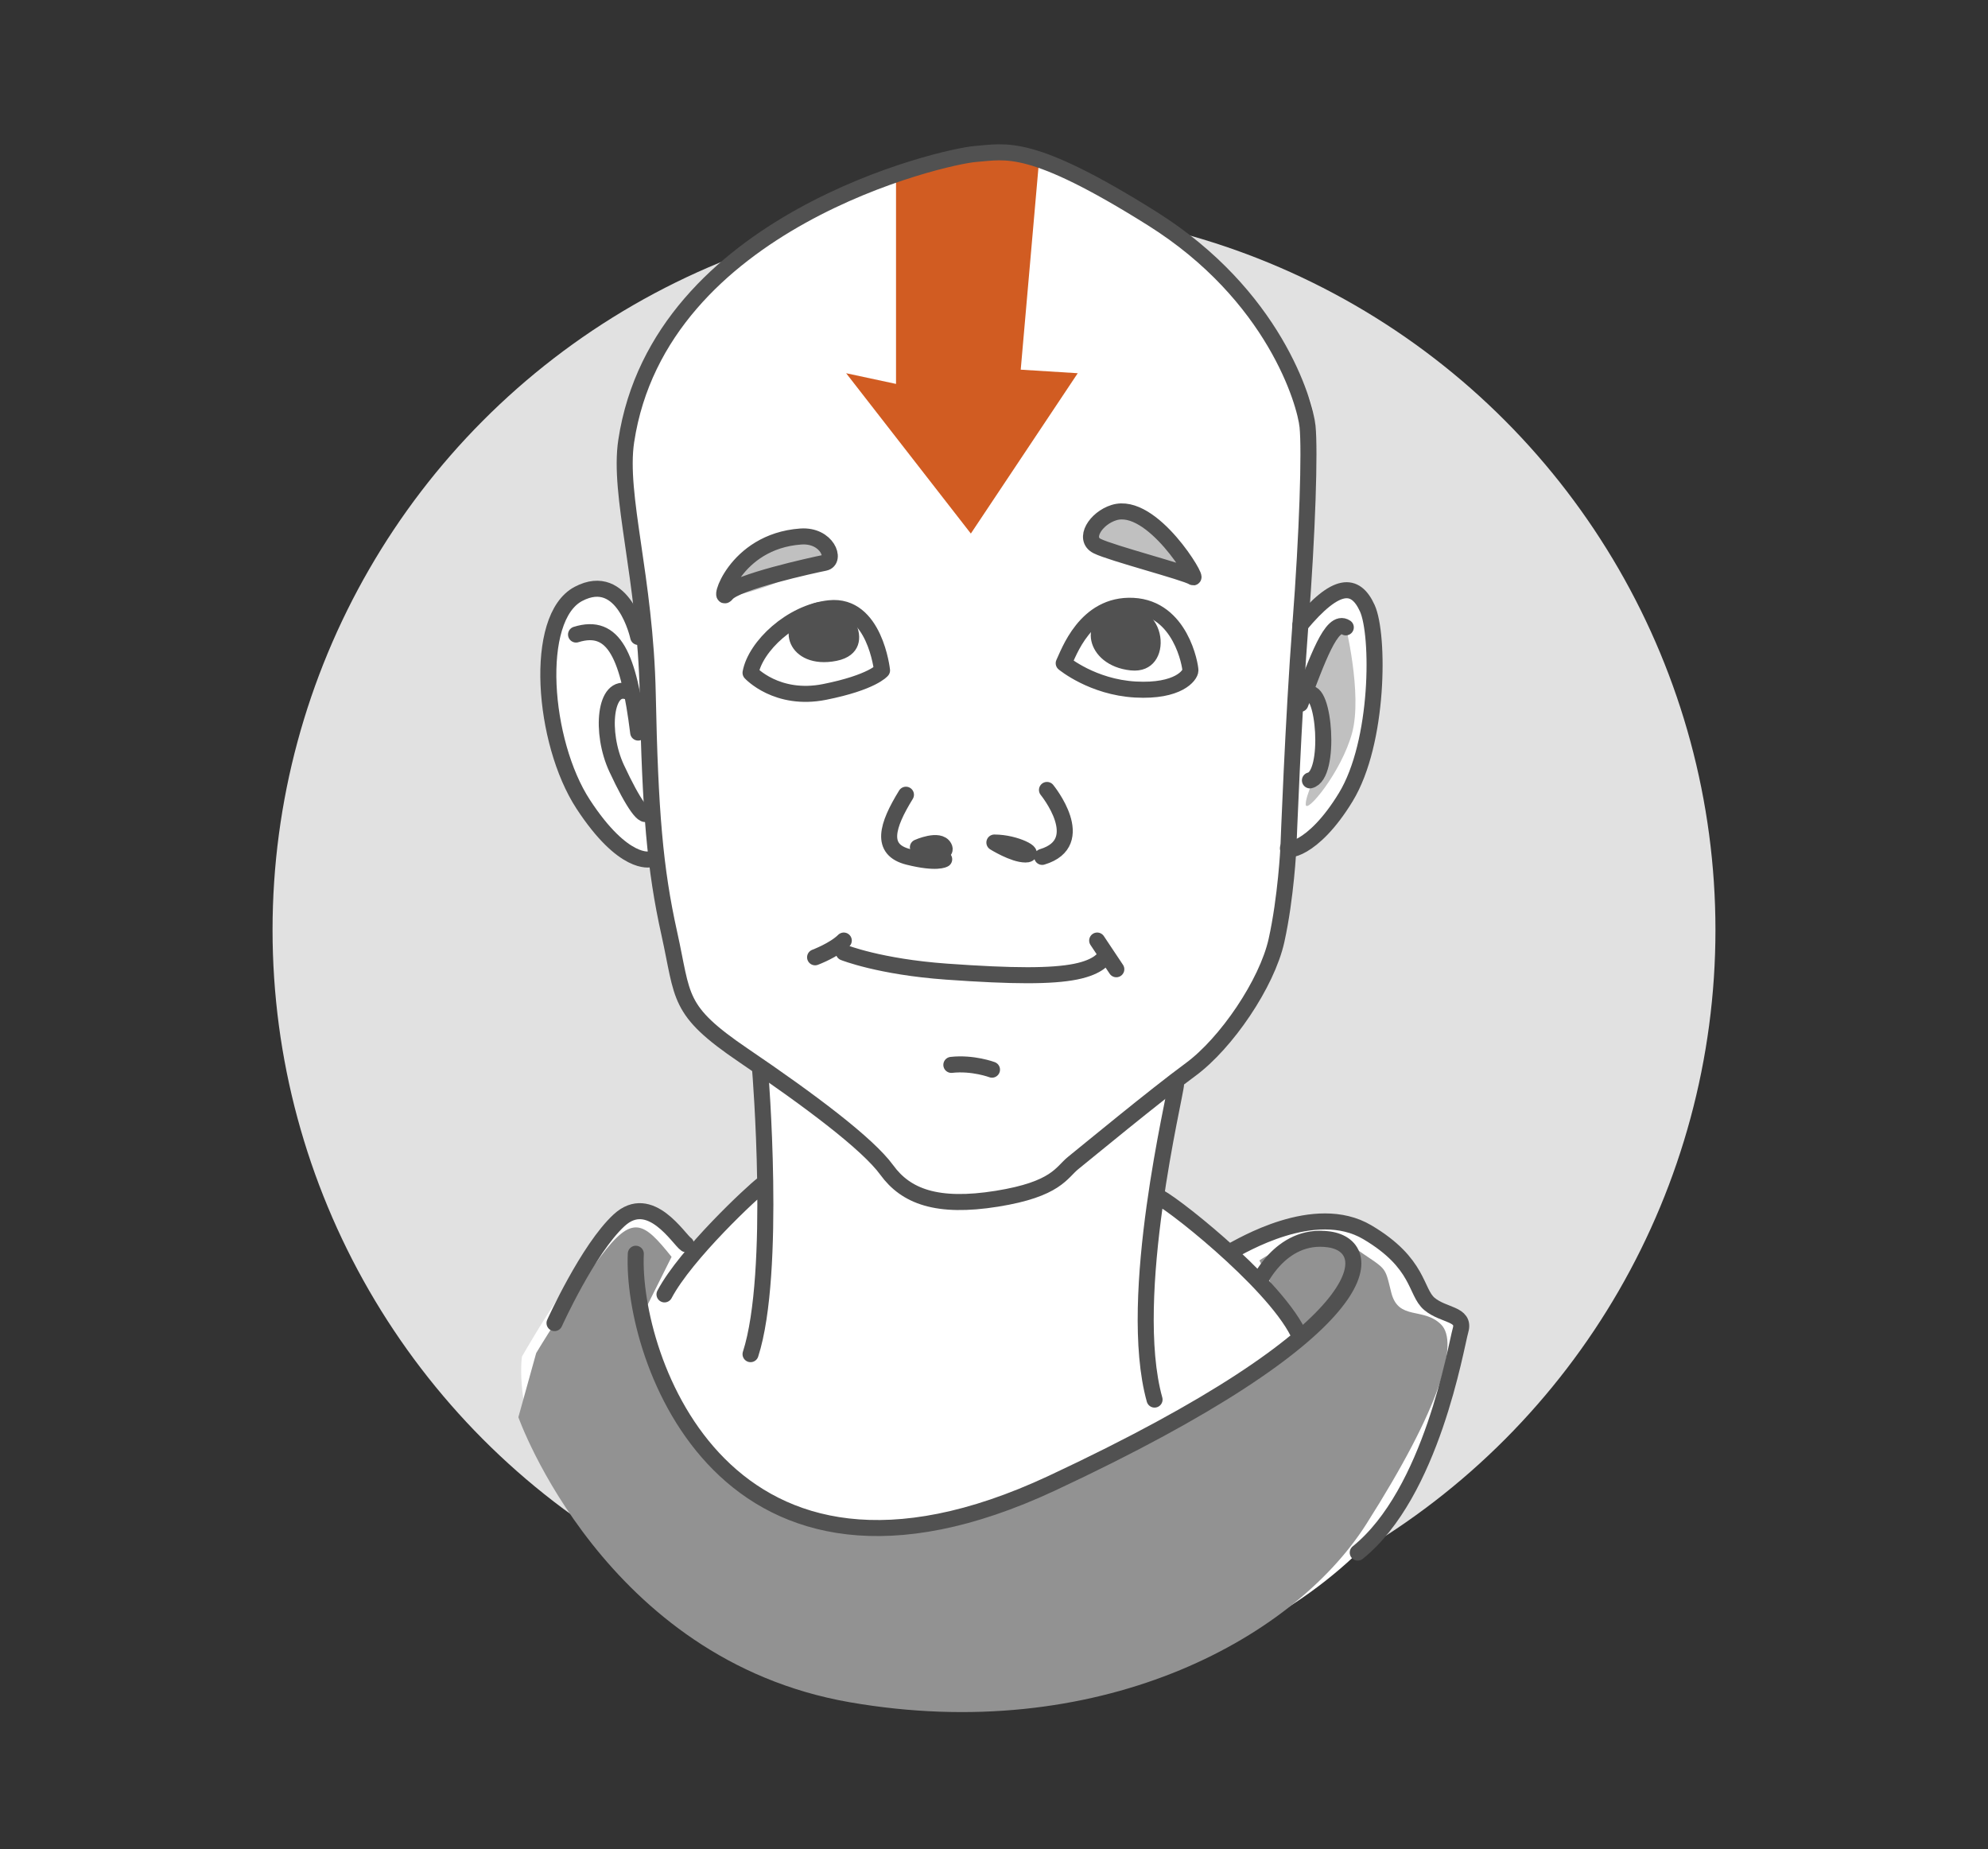 <svg width="372" height="346" viewBox="0 0 372 346" xmlns="http://www.w3.org/2000/svg">
    <rect x="0" y="0" width="372" height="346" fill="#333333" stroke="none"/>
    <g fill="none">
        <circle fill="#E1E1E1" cx="186" cy="174" r="135"/>
        <path d="M141 199.167l1.333 24L129 235.833s-3.333-8-10-8-21.333 26-21.333 26-6 40 59.333 57.334c65.333 17.333 106-22 111.333-42 5.334-20 5.334-22 5.334-22s-4 0-8-6.667-6.667-10-13.334-11.333c-6.666-1.334-9.333-.667-13.333.666-4 1.334-10 5.334-10 5.334l-12-12 3.333-20s16-13.334 18-24.667c2-11.333 2-18.667 2-18.667s14-1.333 15.334-23.333c1.333-22 2-26.667-3.334-26.667-5.333 0-10.666 8.667-10 6.667.667-2 6-34.667 2.667-42-3.333-7.333-21.333-31.333-37.333-38.666-16-7.334-18.667-6.667-18.667-6.667-10.667 0-23.333 0-40 12s-25.333 21.333-29.333 31.333-3.334 26-2.667 28.667c.667 2.666 3.333 14.666 3.333 14.666s-6.666-9.333-12.666-6c-6 3.334-7.334 13.334-4.667 26 2.667 12.667 8 20 11.333 22.667 3.334 2.667 8 3.333 8 3.333s.667 11.334 4 20.667c3.334 9.333 9.334 14 12 15.333 2.667 1.334 4 4 4 4" fill="#FFF"/>
        <path d="M125.667 235.167c-5.334-6.667-7.334-8-13.334 0s-12 18-12 18l-3.333 12s16 45.333 62 53.333 82.667-11.333 96.667-33.333 17.333-34 14-37.334c-3.334-3.333-8-.666-9.334-6-1.333-5.333-.666-4-7.333-8.666-6.667-4.667-17.333 2.666-17.333 2.666l7.333 14.667s-50.667 39.333-80.667 35.333-38.666-28.666-40.666-34c-2-5.333-.667-7.333-.667-7.333l4.667-9.333z" fill="#929292"/>
        <path d="M244.333 127.833c2.667-8 7.334-11.333 7.334-11.333s3.333 13.333 1.333 20.667c-2 7.333-8.667 15.333-8.667 13.333s2-4.667 2.667-10.667c.667-6-2.667-12-2.667-12M134.333 110.5c-.69 2.303 6 .667 14-2.667 8-3.333 8-6 3.334-6.666-4.667-.667-15.334 2.666-17.334 9.333M205 99.167c-2 2.666 1.333 2.666 7.333 4.666 6 2 10 5.334 9.334 3.334-.667-2-6.667-11.334-10.667-11.334s-6 3.334-6 3.334" fill="silver"/>
        <path d="M167.667 32.5v39.333l-9.334-2 23.334 30 20-30-10.667-.666 3.333-38s-5.089-3.268-11.333-3.334c-5.97-.062-13.053 3.038-15.333 4.667" fill="#D15C22"/>
        <path d="M117.185 82.494c-1.548 10.171 3.578 25.497 4.025 47.416.448 21.919 1.342 32.655 4.027 44.732 2.683 12.079 1.342 14.315 13.867 22.814 12.524 8.499 23.261 16.552 26.839 21.472 3.579 4.92 9.394 7.157 20.577 5.368 11.184-1.789 12.078-4.921 14.314-6.71 2.237-1.789 15.209-12.526 21.919-17.446 6.71-4.92 14.315-16.104 16.104-24.156 1.79-8.052 2.237-17.445 2.237-17.445s.895-24.155 2.237-41.602c1.341-17.445 1.789-32.654 1.341-37.128-.447-4.472-6.262-24.602-29.076-38.917-22.813-14.314-27.287-12.525-33.101-12.077-5.816.447-59.047 12.525-65.31 53.679z" stroke="#515151" stroke-width="3" stroke-linecap="round" stroke-linejoin="round"/>
        <path d="M119.421 119.175s-2.684-12.525-11.183-8.052c-8.5 4.473-6.71 27.734.895 39.364 7.604 11.63 12.524 10.289 12.524 10.289M107.79 118.727c7.157-2.237 9.842 4.025 11.631 18.34" stroke="#515151" stroke-width="3" stroke-linecap="round" stroke-linejoin="round"/>
        <path d="M117.632 129.463c-4.474-1.789-5.368 7.604-2.236 14.314 3.131 6.71 5.367 9.841 5.814 8.052M243.33 116.937c6.71-8.052 10.288-8.052 12.525-3.131 2.237 4.921 2.237 25.05-4.026 35.339-6.263 10.288-11.63 10.288-10.735 9.394M243.33 131.699c3.131-8.052 5.815-16.104 8.499-14.314M244.672 129.91c3.132-1.789 4.474 15.209.447 16.104M169.522 148.698c-3.579 5.814-4.921 10.288.447 11.63 5.368 1.342 6.71.447 6.71.447M195.914 147.804s8.052 9.841-.896 12.524M186.072 157.644c4.026 0 8.052 2.236 5.815 2.236-2.236 0-5.815-2.236-5.815-2.236z" stroke="#515151" stroke-width="3" stroke-linecap="round" stroke-linejoin="round"/>
        <path d="M171.758 158.539s4.026-1.789 4.921 0c.894 1.789-4.921.447-4.921 0zM157.891 178.221s6.71 2.684 19.235 3.578c12.526.895 19.683.895 24.156 0 4.473-.894 5.368-2.683 5.368-2.683M208.439 95.913c-3.442 1.076-5.815 4.921-3.131 6.263 2.684 1.341 16.551 4.921 17.893 5.815 1.342.895-7.605-14.314-14.762-12.078zM149.839 100.386c4.988-.356 6.71 4.474 4.474 4.921-2.237.447-16.551 3.578-18.341 5.815-1.789 2.237 1.343-9.841 13.867-10.736zM155.207 113.806c-7.173.755-13.867 7.157-14.762 12.078 0 0 4.921 5.367 13.867 3.578 8.947-1.789 10.736-4.026 10.736-4.026s-1.342-12.525-9.841-11.63zM199.045 124.094c.895-1.789 4.025-11.183 12.973-10.735 8.946.447 10.735 11.182 10.735 12.077 0 .895-2.236 4.026-10.288 3.579-8.052-.447-13.42-4.921-13.42-4.921z" stroke="#515151" stroke-width="3" stroke-linecap="round" stroke-linejoin="round"/>
        <path d="M151.181 113.359c7.374-3.933 14.314 8.499 5.368 10.288-8.946 1.789-12.078-6.71-5.368-10.288M208.886 113.806c9.842-2.236 11.184 12.525 2.685 11.63-8.5-.895-10.214-9.919-2.685-11.63" fill="#515151"/>
        <path d="M142.234 200.14s3.132 38.022-1.789 53.231M220.069 202.824c0 1.789-9.394 39.812-4.026 59.047M216.49 223.848c1.342 0 21.472 15.656 26.393 25.497M142.682 221.612c-1.789 1.342-14.314 12.972-18.34 20.576" stroke="#515151" stroke-width="3" stroke-linecap="round" stroke-linejoin="round"/>
        <path d="M118.974 234.584c-.895 19.235 16.551 71.572 77.835 42.943 61.283-28.629 61.283-44.285 51.89-45.627-9.395-1.341-13.42 8.947-12.973 7.605" stroke="#515151" stroke-width="3" stroke-linecap="round" stroke-linejoin="round"/>
        <path d="M230.357 234.136c1.789-.895 15.656-9.394 25.498-3.578 9.841 5.815 8.946 11.182 11.63 13.42 2.685 2.236 6.71 1.789 5.815 4.92-.894 3.132-5.368 30.418-19.235 41.601M128.367 232.795c-1.342-.895-6.71-9.841-12.524-4.473-5.816 5.368-12.079 19.235-12.079 19.235M178.02 199.246c4.026-.448 7.604.895 7.604.895M152.523 179.116s3.578-1.342 5.367-3.132M205.308 175.984l3.578 5.368" stroke="#515151" stroke-width="3" stroke-linecap="round" stroke-linejoin="round"/>
    </g>
</svg>

